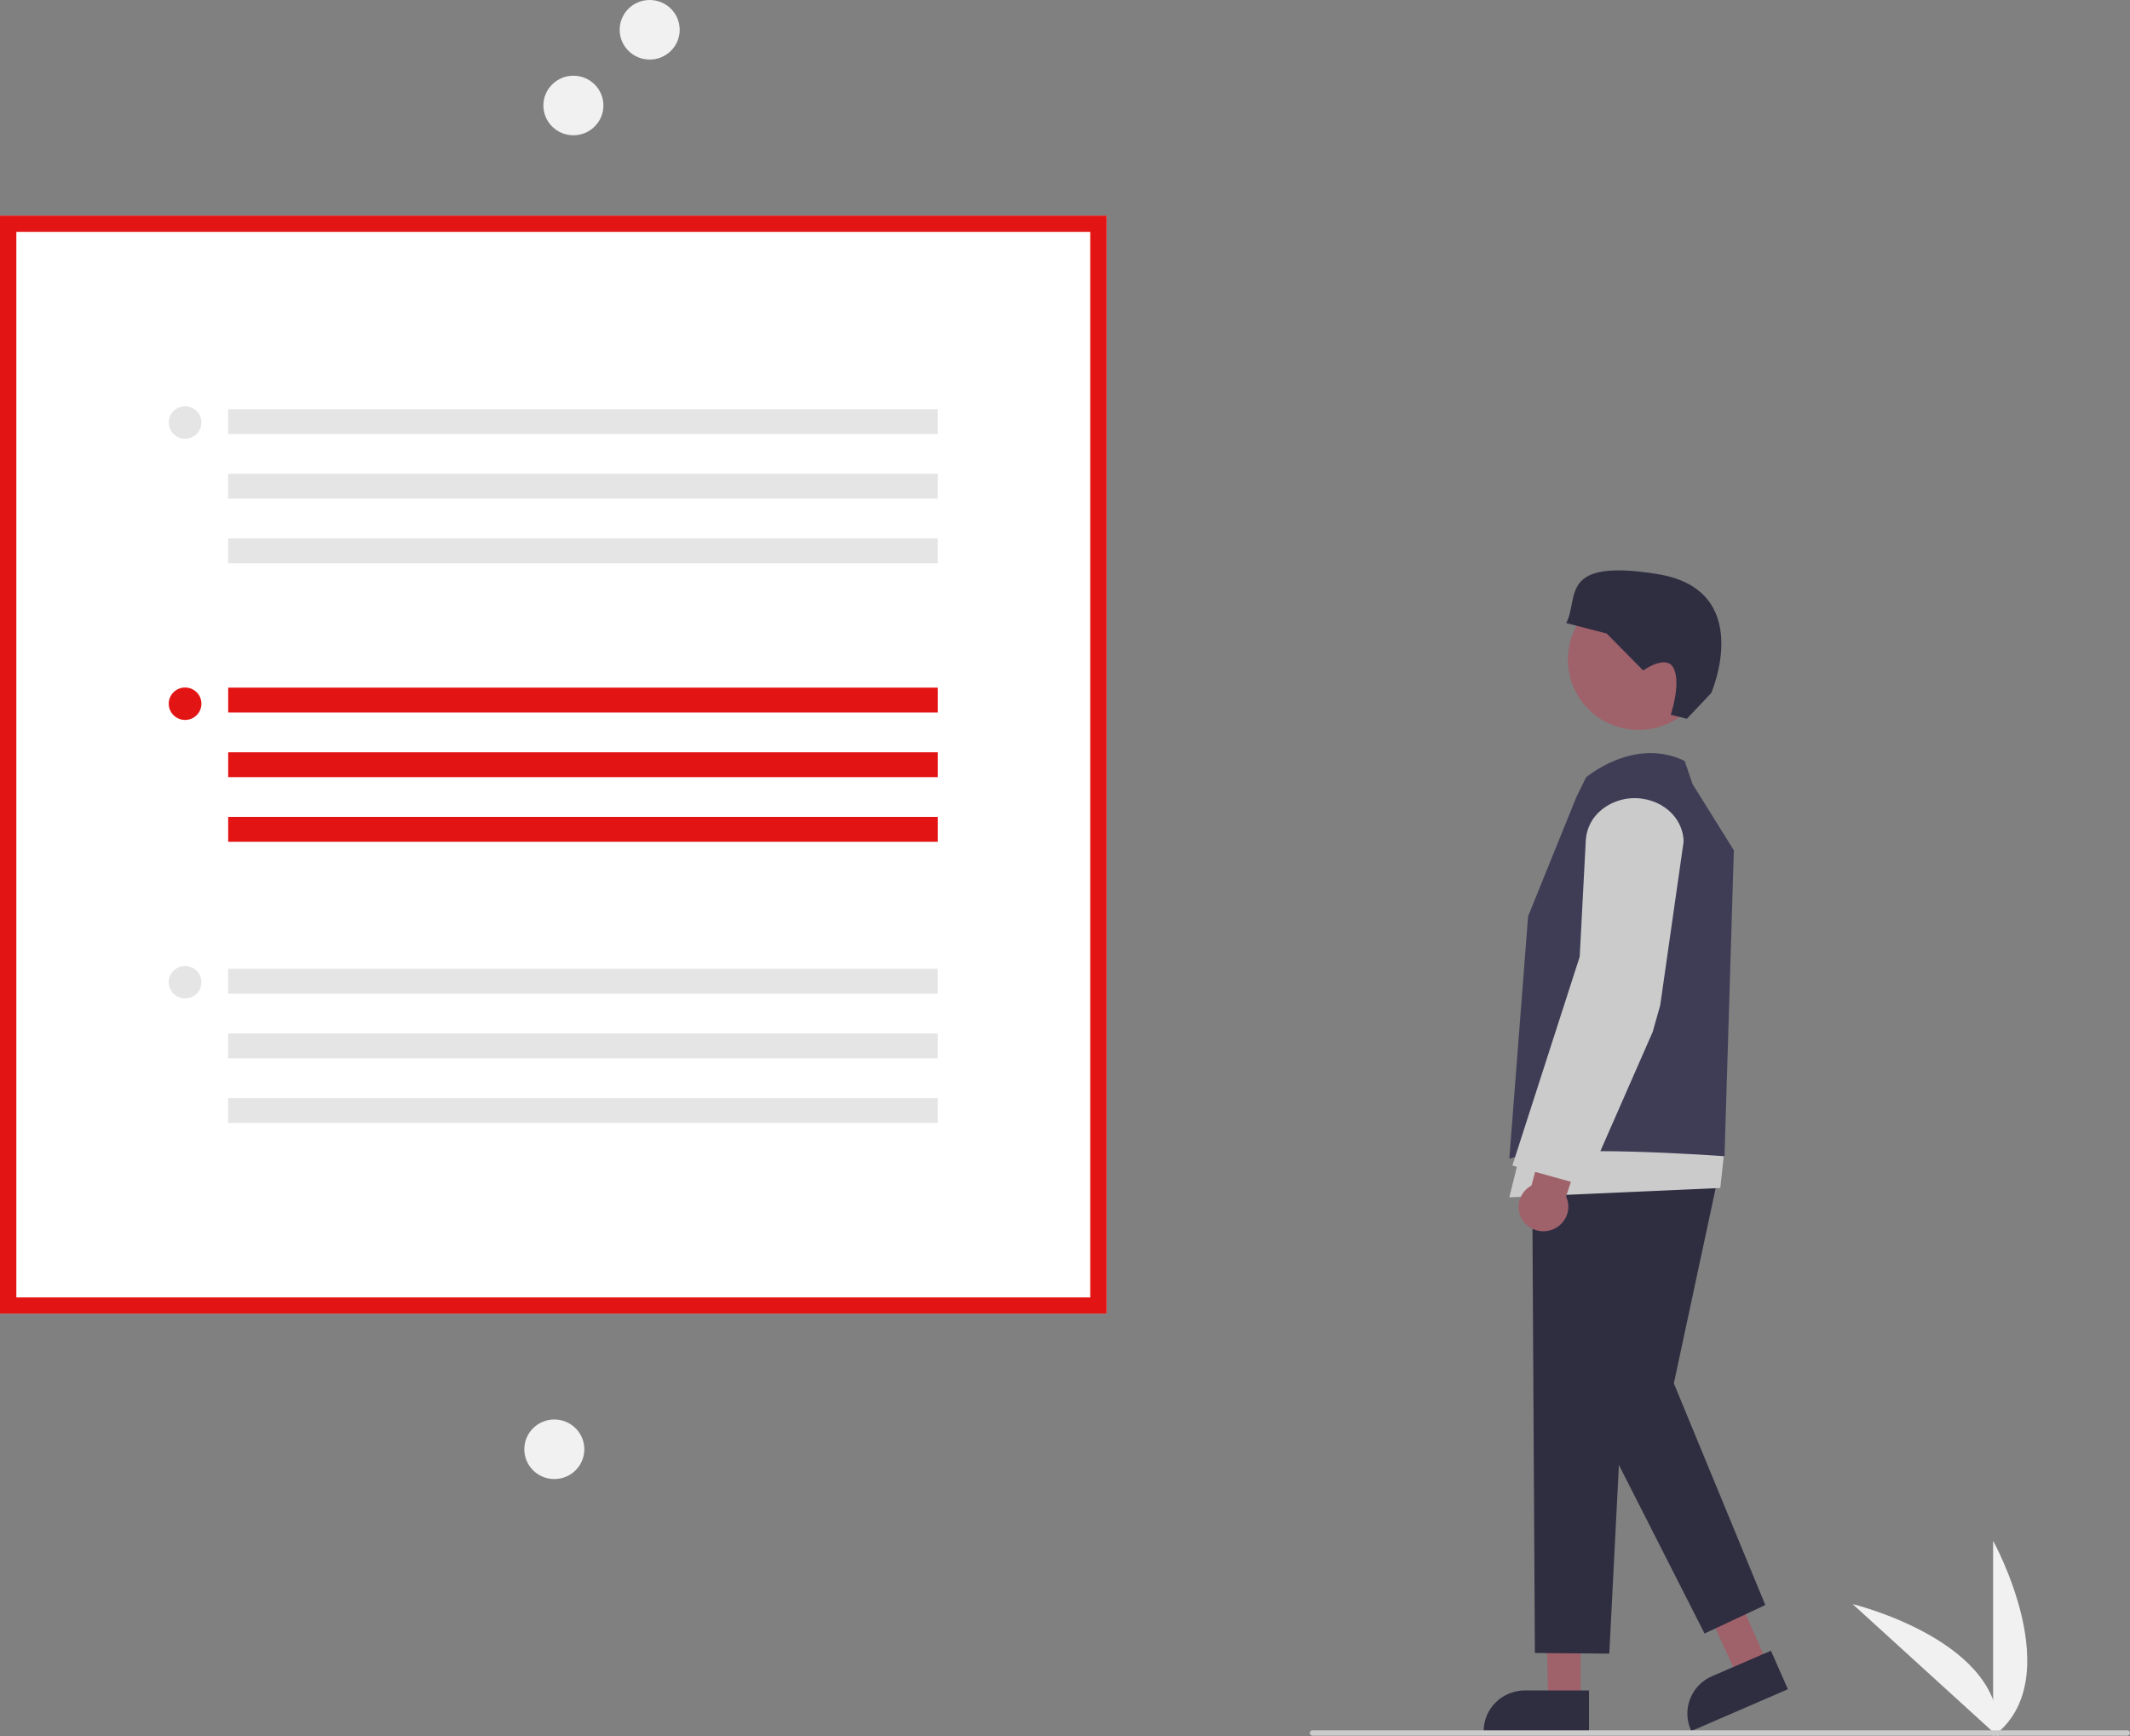 <svg width="65" height="53" viewBox="0 0 65 53" fill="none" xmlns="http://www.w3.org/2000/svg">
<rect x="0" y="0" width="65" height="53" fill="#808080" stroke="none"/>
<g clip-path="url(#clip0_70_741)">
<path d="M60.823 53V47.03C60.823 47.03 63.167 51.263 60.823 53Z" fill="#F1F1F1"/>
<path d="M60.968 52.999L56.536 48.962C56.536 48.962 61.263 50.11 60.968 52.999Z" fill="#F1F1F1"/>
<path d="M19.826 1.818C20.332 1.818 20.742 1.411 20.742 0.909C20.742 0.407 20.332 0 19.826 0C19.32 0 18.91 0.407 18.91 0.909C18.91 1.411 19.32 1.818 19.826 1.818Z" fill="#F1F1F1"/>
<path d="M17.498 4.129C18.004 4.129 18.414 3.722 18.414 3.22C18.414 2.718 18.004 2.311 17.498 2.311C16.992 2.311 16.582 2.718 16.582 3.22C16.582 3.722 16.992 4.129 17.498 4.129Z" fill="#F1F1F1"/>
<path d="M16.916 45.145C17.422 45.145 17.832 44.738 17.832 44.236C17.832 43.734 17.422 43.327 16.916 43.327C16.41 43.327 16 43.734 16 44.236C16 44.738 16.41 45.145 16.916 45.145Z" fill="#F1F1F1"/>
<path d="M48.236 51.922H47.239L47.182 48.167L48.236 48.108V51.922Z" fill="#9F616A"/>
<path d="M48.491 52.882L45.276 52.882V52.84C45.276 52.511 45.408 52.195 45.643 51.962C45.877 51.73 46.196 51.599 46.527 51.598H48.491V52.882Z" fill="#2F2E41"/>
<path d="M53.94 50.783L53.026 51.178L51.462 47.758L52.404 47.286L53.94 50.783Z" fill="#9F616A"/>
<path d="M51.613 52.836L51.596 52.798C51.531 52.649 51.495 52.488 51.492 52.325C51.489 52.162 51.519 52 51.579 51.848C51.639 51.696 51.728 51.557 51.842 51.44C51.956 51.322 52.093 51.228 52.243 51.163L54.043 50.385L54.56 51.561L51.613 52.836Z" fill="#2F2E41"/>
<path d="M50.006 22.279C51.199 22.279 52.165 21.32 52.165 20.136C52.165 18.953 51.199 17.994 50.006 17.994C48.814 17.994 47.847 18.953 47.847 20.136C47.847 21.32 48.814 22.279 50.006 22.279Z" fill="#9F616A"/>
<path d="M53.871 48.99L51.08 42.224L52.436 35.894L49.864 35.755L48.449 42.837L52.017 49.86L53.871 48.99Z" fill="#2F2E41"/>
<path d="M50.821 34.627L49.505 42.719L49.11 50.474L46.839 50.454L46.755 35.617L50.821 34.627Z" fill="#2F2E41"/>
<path d="M52.626 35.089L52.497 36.261L46.059 36.547L46.495 34.784L52.626 35.089Z" fill="#CBCBCB"/>
<path d="M46.505 37.301C46.443 37.224 46.397 37.136 46.37 37.041C46.344 36.947 46.336 36.848 46.348 36.75C46.36 36.653 46.391 36.559 46.44 36.473C46.489 36.388 46.554 36.313 46.632 36.252C46.665 36.227 46.7 36.205 46.736 36.185L49.261 26.768L50.758 27.421L47.792 36.521C47.862 36.673 47.879 36.845 47.839 37.008C47.799 37.171 47.704 37.316 47.571 37.419C47.413 37.543 47.213 37.6 47.013 37.578C46.814 37.556 46.631 37.456 46.505 37.301Z" fill="#9F616A"/>
<path d="M48.1 24.342L48.398 23.731C48.398 23.731 49.864 22.473 51.411 23.227L51.65 23.932L52.911 25.954L52.626 35.292C52.626 35.292 47.363 34.895 46.059 35.368L46.632 27.968L48.1 24.342Z" fill="#3F3D56"/>
<path d="M48.374 36.193L46.152 35.576L48.207 29.202L48.393 25.643C48.404 25.463 48.453 25.288 48.536 25.128C48.619 24.968 48.736 24.827 48.877 24.715C49.048 24.577 49.245 24.477 49.457 24.419C49.669 24.361 49.89 24.347 50.108 24.378C50.834 24.477 51.368 25.028 51.378 25.688L51.378 25.691L51.377 25.695L50.664 30.683L50.435 31.495L48.374 36.193Z" fill="#CBCBCB"/>
<path d="M50.985 21.816L51.477 21.939L52.221 21.153C52.221 21.153 53.59 18.002 50.565 17.519C47.539 17.037 48.2 18.255 47.795 19.018L49.031 19.337L50.144 20.466C50.144 20.466 50.87 19.938 51.084 20.417C51.297 20.896 50.985 21.816 50.985 21.816Z" fill="#2F2E41"/>
<path d="M33.769 40.096H0V6.582H33.769V40.096Z" fill="white"/>
<path d="M33.769 40.096H0V6.582H33.769V40.096ZM0.499 39.601H33.27V7.077H0.499V39.601Z" fill="#e31414"/>
<path d="M28.619 20.989H6.963V21.748H28.619V20.989Z" fill="#e31414  "/>    
<path d="M28.619 22.962H6.963V23.721H28.619V22.962Z" fill="#e31414"/>
<path d="M28.619 24.934H6.963V25.693H28.619V24.934Z" fill="#e31414"/>
<path d="M5.648 21.975C5.924 21.975 6.147 21.753 6.147 21.48C6.147 21.206 5.924 20.985 5.648 20.985C5.373 20.985 5.149 21.206 5.149 21.48C5.149 21.753 5.373 21.975 5.648 21.975Z" fill="#e31414"/>
<path d="M28.619 12.489H6.963V13.248H28.619V12.489Z" fill="#E5E5E5"/>
<path d="M28.619 14.461H6.963V15.22H28.619V14.461Z" fill="#E5E5E5"/>
<path d="M28.619 16.434H6.963V17.193H28.619V16.434Z" fill="#E5E5E5"/>
<path d="M5.648 13.392C5.924 13.392 6.147 13.17 6.147 12.897C6.147 12.623 5.924 12.402 5.648 12.402C5.373 12.402 5.149 12.623 5.149 12.897C5.149 13.17 5.373 13.392 5.648 13.392Z" fill="#E5E5E5"/>
<path d="M28.619 29.572H6.963V30.331H28.619V29.572Z" fill="#E5E5E5"/>
<path d="M28.619 31.545H6.963V32.303H28.619V31.545Z" fill="#E5E5E5"/>
<path d="M28.619 33.517H6.963V34.276H28.619V33.517Z" fill="#E5E5E5"/>
<path d="M5.648 30.475C5.924 30.475 6.147 30.253 6.147 29.98C6.147 29.706 5.924 29.485 5.648 29.485C5.373 29.485 5.149 29.706 5.149 29.98C5.149 30.253 5.373 30.475 5.648 30.475Z" fill="#E5E5E5"/>
<path d="M64.917 52.979H40.054C40.032 52.979 40.01 52.97 39.995 52.955C39.979 52.939 39.971 52.918 39.971 52.896C39.971 52.874 39.979 52.853 39.995 52.838C40.01 52.822 40.032 52.814 40.054 52.814H64.917C64.939 52.814 64.96 52.822 64.976 52.838C64.991 52.853 65 52.874 65 52.896C65 52.918 64.991 52.939 64.976 52.955C64.96 52.97 64.939 52.979 64.917 52.979Z" fill="#CBCBCB"/>
</g>
<defs>
<clipPath id="clip0_70_741">
<rect width="65" height="53" fill="white"/>
</clipPath>
</defs>
</svg>
